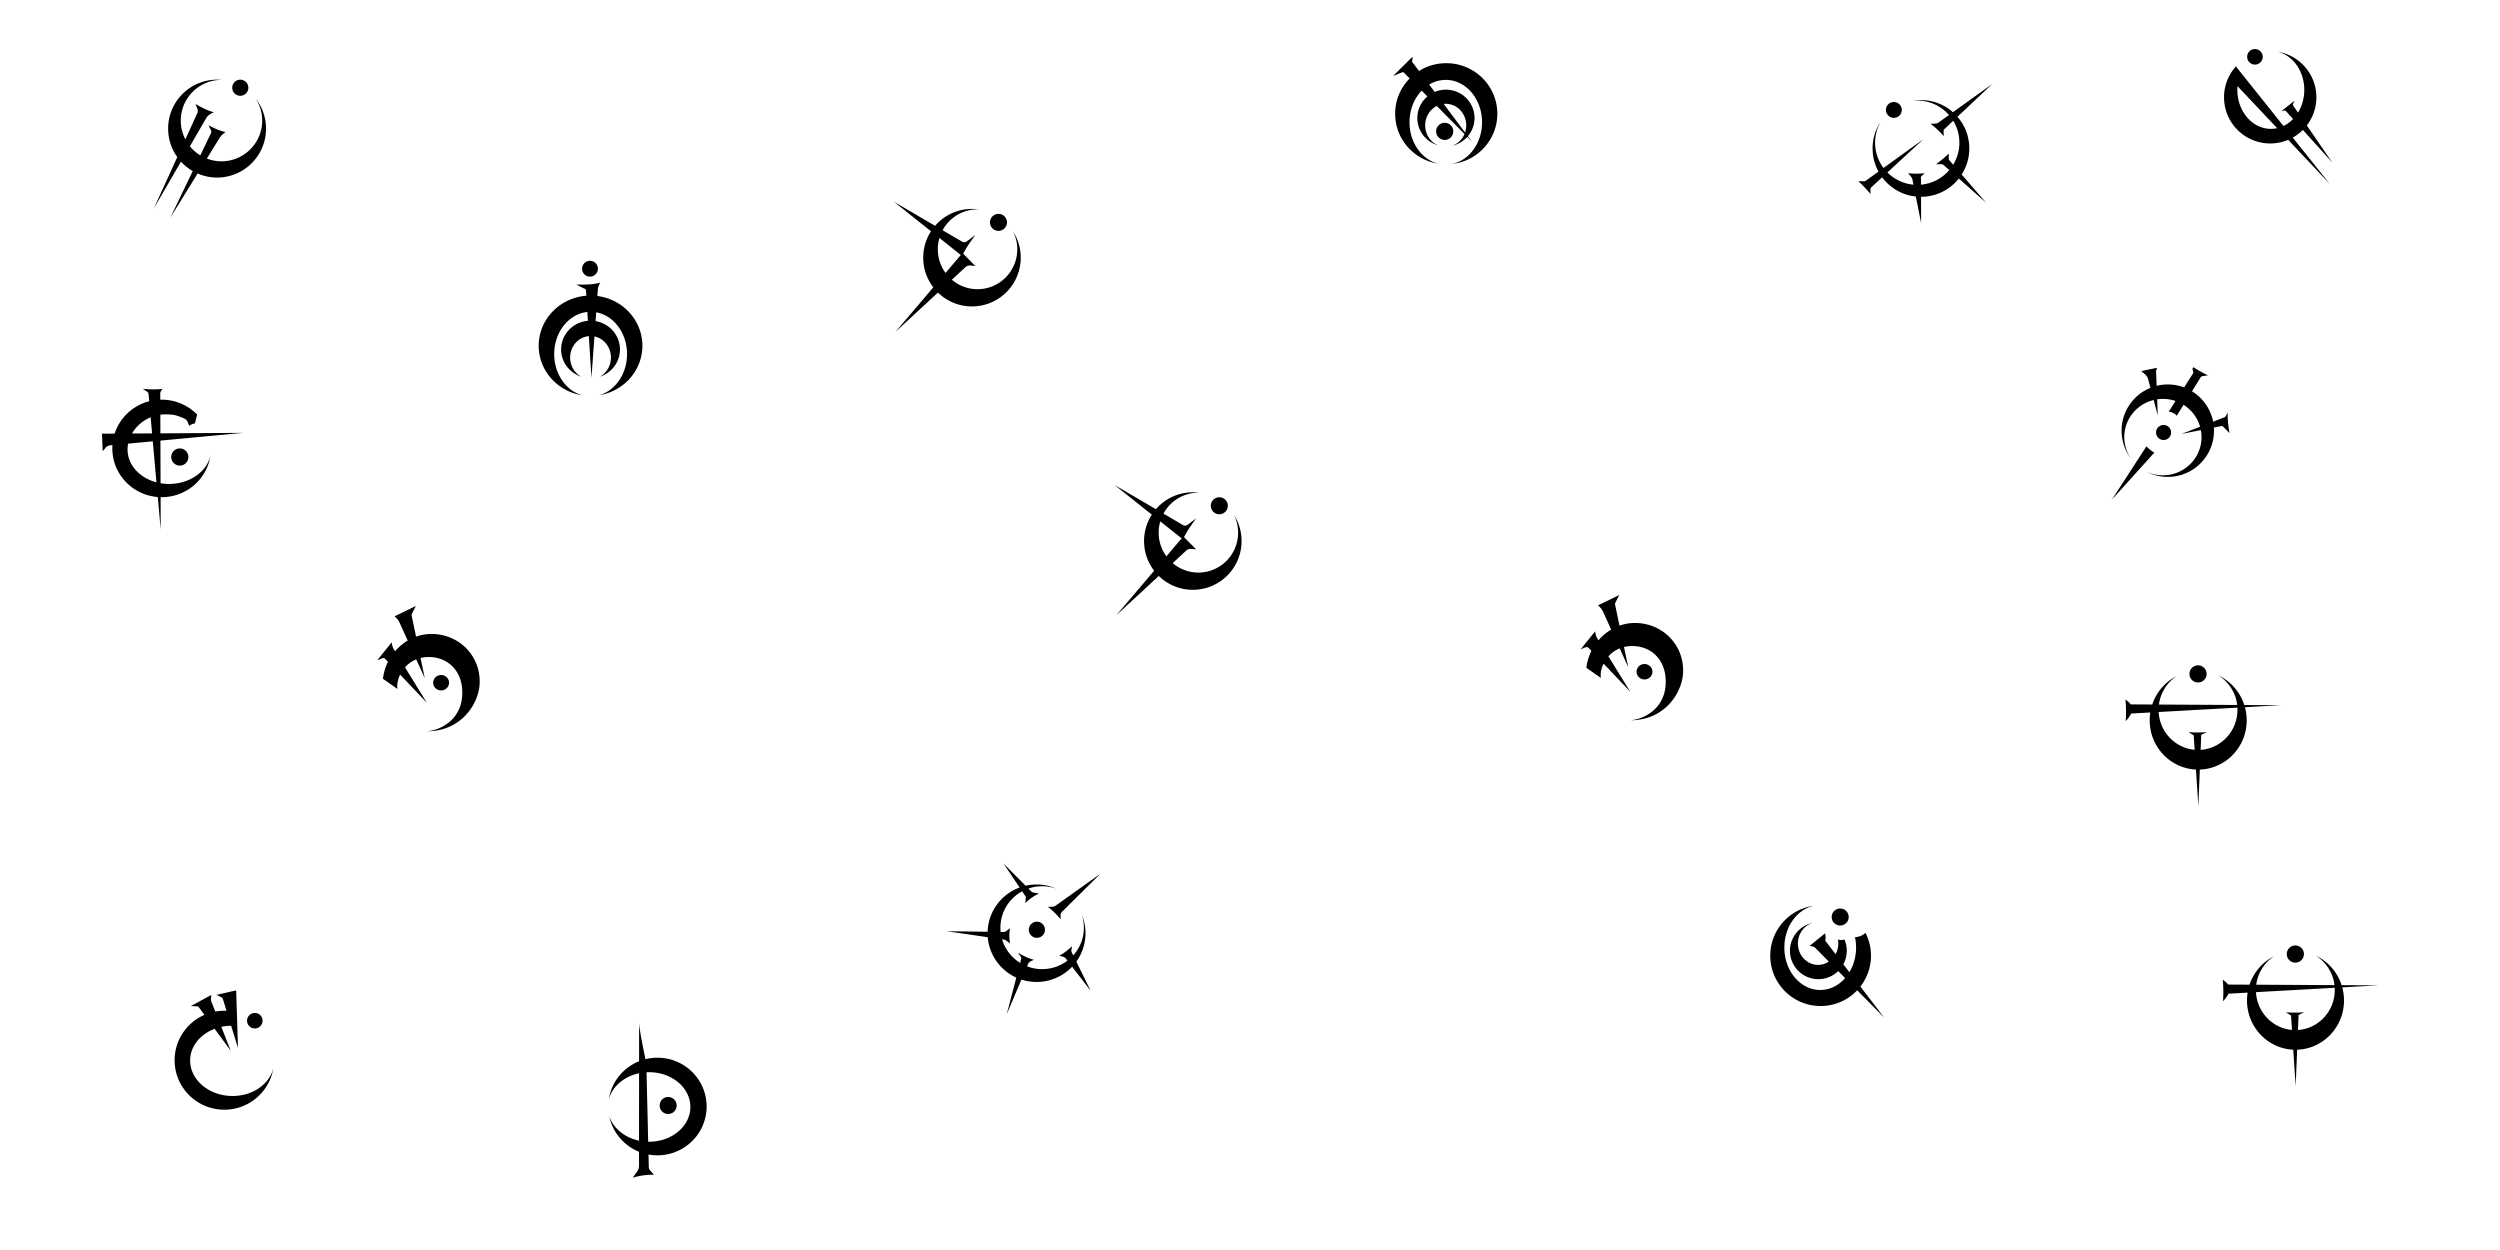 <?xml version="1.0" encoding="UTF-8"?>
<svg width="497.06mm" height="248.53mm" version="1.1" viewBox="0 0 497.06 248.53" xmlns="http://www.w3.org/2000/svg" xmlns:cc="http://creativecommons.org/ns#" xmlns:dc="http://purl.org/dc/elements/1.1/" xmlns:rdf="http://www.w3.org/1999/02/22-rdf-syntax-ns#">
 <path transform="scale(.265)" d="m1691.8 36.805a5.833 5.833 0 0 0-5.811 5.834 5.833 5.833 0 0 0 5.834 5.832 5.833 5.833 0 0 0 5.834-5.832 5.833 5.833 0 0 0-5.834-5.834 5.833 5.833 0 0 0-0.023 0zm17.062 2c11.412 2.75 19.992 14.525 19.992 28.635 0 6.368-1.754 12.255-4.721 17.057l-3.596-5.232a1.362 1.362 0 0 1-0.107-1.353l1.103-2.328-9.992 7.9 2.098-0.535a1.505 1.505 0 0 1 1.494 0.451l5.301 5.883c-2.109 2.187-4.535 3.964-7.189 5.229l-35.762-44.758-0.545 0.82-0.024-0.021a34.493 34.493 0 0 0-8.264 22.441c0 19.13 15.506 34.641 34.641 34.641 4.779 0 9.331-0.967 13.473-2.717l31.322 33.201-27.881-34.895c2.796-1.567 5.356-3.506 7.604-5.758l22.084 24.508-19.15-27.861c4.504-5.846 7.188-13.167 7.188-21.119 0.002-17.232-12.586-31.521-29.068-34.188zm-649.08 3.748-14.564 14.451 7.016-2.826a0.89 0.89 0 0 1 0.965 0.199l4.434 4.492c-6.734 6.836-10.889 16.173-10.889 26.475 0 18.938 14.022 34.63 32.352 37.473-12.322-3.035-21.57-15.801-21.57-31.088 0-9.438 3.525-17.909 9.117-23.73l4.311 4.367c-4.618 3.905-7.557 9.709-7.557 16.203 0 9.741 6.602 17.948 15.605 20.473-5.699-2.374-9.734-8.189-9.734-15.004 0-6.406 3.57-11.924 8.732-14.533l20.773 21.049c-1.727 4.082-5.02 7.276-9.084 8.74 4.405-1.009 8.28-3.374 11.184-6.613l3.281 3.324-2.853-3.809c3.115-3.692 5-8.438 5-13.627 0-11.76-9.606-21.291-21.453-21.291-2.991 0-5.837 0.61-8.424 1.707l-4.133-5.518c3.73-2.246 7.959-3.522 12.445-3.522 15.028 0 27.209 14.223 27.209 31.783 0 15.704-9.754 28.74-22.57 31.313 19.144-2.123 34.031-18.186 34.031-37.697 0-20.952-17.162-37.938-38.332-37.938-7.515 0-14.518 2.15-20.434 5.848l-5.309-7.088c0.369-1.006 0.466-2.258 0.451-3.613zm-896.91 17.219c-20.281 0-36.723 16.439-36.723 36.721 0 7.966 2.544 15.335 6.854 21.354l-17.578 38.521 20.352-35.088c2.551 2.788 5.531 5.175 8.828 7.07l-16.873 35.074 20.529-33.234c4.479 1.946 9.417 3.031 14.611 3.031 20.281 0 36.723-16.441 36.723-36.723a36.552 36.552 0 0 0-7.75-22.549h-0.002a30.386 30.386 0 0 1 4.873 16.537c0 16.86-13.673 30.539-30.541 30.539-3.876 0-7.579-0.729-10.99-2.045l9.748-15.781a9.3 9.3 0 0 1 2.711-2.822l1.522-1.365c-4.348-0.846-7.615-2.383-12.758-5.031l1.799 3.496a2.848 2.848 0 0 1 0.031 2.535l-7.963 16.553c-2.976-1.818-5.614-4.132-7.805-6.826l12.381-21.346a6.11 6.11 0 0 1 1.539-1.775c1.355-1.046 3.131-2.074 4.254-2.512-3.217-0.113-12.376-5.008-14-6.152l1.475 3.652a4.277 4.277 0 0 1-0.096 3.322l-8.955 19.625c-2.189-4.21-3.434-8.991-3.434-14.064 0-16.866 13.675-30.541 30.541-30.541h0.277c-1.179-0.114-2.371-0.176-3.58-0.176zm17.416 0.006a6.04 6.04 0 0 0-6.039 6.041 6.04 6.04 0 0 0 6.039 6.039 6.04 6.04 0 0 0 6.039-6.039 6.04 6.04 0 0 0-6.039-6.041zm1314.4 3.269-29.449 21.131c-6.396-5.646-14.79-9.078-23.992-9.078a36.463 36.463 0 0 0-6.275 0.553 31.928 31.928 0 0 1 3.498-0.197c9.508 0 18.026 4.2 23.82 10.84l-8.248 5.918a2.6 2.6 0 0 1-1.525 0.488l-4.072 0.17c3.711 2.762 6.737 5.721 9.863 9.268l-0.051-3.875a1.924 1.924 0 0 1 0.604-1.426l6.605-6.229c2.929 4.794 4.615 10.429 4.615 16.459 0 6.053-1.701 11.706-4.65 16.512l-2.705-3.121a2.537 2.537 0 0 1-0.621-1.656v-3.576c-2.669 2.698-5.965 5.354-9.596 7.988l3.998-0.023a2.681 2.681 0 0 1 1.793 0.676l4.203 3.727c-5.229 6.117-12.748 10.212-21.234 10.957l-0.021-5.396a1.525 1.525 0 0 1 0.572-1.203l2.246-2.023c-4.027 0.503-8.182 0.476-12.447 0l2.223 2.709a4.409 4.409 0 0 1 1.031 2.072l0.766 3.84c-7.618-0.676-14.458-4.048-19.557-9.162l26.896-24.857-29.82 21.482c-3.957-5.279-6.301-11.837-6.301-18.943a31.463 31.463 0 0 1 4.434-16.15 36.107 36.107 0 0 0-6.324 20.461c0 6.287 1.601 12.198 4.414 17.354l-9.435 6.797a2.618 2.618 0 0 1-1.602 0.492l-4.064-0.104a102.52 102.52 0 0 1 9.107 9.633l-0.061-3.496a1.937 1.937 0 0 1 0.623-1.457l8.188-7.566c5.895 7.913 14.938 13.338 25.275 14.424l3.977 19.963-0.082-19.762c11.486-0.018 21.713-5.377 28.348-13.723l20.51 18.186-18.363-21.189c3.619-5.643 5.727-12.349 5.727-19.551 0-9.095-3.354-17.4-8.883-23.768l26.045-24.564zm184.06 1.586 29.736 31.52c-1.537 0.343-3.123 0.529-4.746 0.529-13.863 0-25.102-13.097-25.102-29.242a33.118 33.118 0 0 1 0.111-2.807zm-257.83 11.896a5.946 5.946 0 0 0-5.945 5.947 5.946 5.946 0 0 0 5.945 5.945 5.946 5.946 0 0 0 5.947-5.945 5.946 5.946 0 0 0-5.947-5.947zm-336.25 1.361c8.513 0 15.412 7.227 15.412 16.146 0 1.883-0.316 3.684-0.883 5.363l-16.053-21.428c0.501-0.052 1.009-0.082 1.524-0.082zm-0.816 14.227a6.436 6.436 0 0 0-6.354 6.436 6.436 6.436 0 0 0 6.436 6.436 6.436 6.436 0 0 0 6.436-6.436 6.436 6.436 0 0 0-6.436-6.436 6.436 6.436 0 0 0-0.082 0zm-413.27 59.166 27.926 22.227c-3.687 5.71-5.834 12.508-5.834 19.811 0 8.381 2.824 16.097 7.564 22.266l-28.453 33.471 31.941-29.545c6.592 6.426 15.594 10.389 25.527 10.389 20.204 0 36.58-16.376 36.58-36.58a36.396 36.396 0 0 0-5.697-19.596 29.93 29.93 0 0 1 3.102 13.301c0 16.54-13.345 29.949-29.807 29.949-7.35 0-14.074-2.679-19.271-7.111l10.088-9.332a5.129 5.129 0 0 1 4.078-1.33l3.449 0.404-9.111-9.254c2.125-4.205 5.357-8.984 9.188-14.08l-6.547 4.863a3.124 3.124 0 0 1-3.441 0.189l-14.639-8.576c5.048-9.334 14.891-15.67 26.207-15.67 0.311 0 0.619 0.013 0.928 0.023a36.862 36.862 0 0 0-5.106-0.361c-11.07 0-20.984 4.923-27.691 12.691l-30.98-18.148zm78.518 9.182a6.38 6.38 0 0 0-6.34 6.381 6.38 6.38 0 0 0 6.379 6.379 6.38 6.38 0 0 0 6.379-6.379 6.38 6.38 0 0 0-6.379-6.381 6.38 6.38 0 0 0-0.039 0zm-44.256 18.086 16.031 12.76-11.447 13.467c-3.645-4.968-5.803-11.107-5.803-17.752 0-2.945 0.43-5.786 1.219-8.475zm-262.27 17.137a5.93 5.93 0 1 0 6.023 5.93 5.93 5.93 0 0 0-5.93-5.93 5.93 5.93 0 0 0-0.094 0zm7.67 16.359c-4.619 1.418-10.989 1.616-17.875 1.467l5.346 2.711c1.117 0.557 1.852 0.557 1.932 1.807l0.242 3.859c-19.993 1.567-35.717 17.761-35.717 37.518 0 18.841 14.302 34.452 32.961 37.219-12.206-3.173-21.33-15.822-21.33-30.951 0-16.553 10.919-30.138 24.85-31.59l0.414 6.615c-11.254 0.989-20.07 10.223-20.07 21.473 0 9.537 6.339 17.623 15.123 20.475-4.953-2.684-8.35-8.104-8.35-14.377 0-8.46 6.17-15.39 14.018-16.078l1.963 31.312 2.244-31.078c7.048 1.442 12.373 7.982 12.373 15.844 0 6.273-3.397 11.699-8.35 14.371 8.784-2.845 15.123-10.932 15.123-20.475 0-10.652-7.914-19.497-18.316-21.24l0.477-6.607c13.107 2.335 23.146 15.483 23.146 31.355 0 15.045-9.022 27.636-21.125 30.896 18.506-2.898 32.641-18.431 32.641-37.164 0-19.115-14.717-34.892-33.779-37.318l0.385-5.318a6.645 6.645 0 0 1 0.561-2.234l1.115-2.49zm1195.4 63.459-0.736 1.262 0.602 2.203c0.125 0.456 0.149 0.63-0.072 1.105l-6.725 10.607c-3.812-1.441-7.94-2.234-12.256-2.234-2.893 0-5.702 0.36-8.389 1.027l-0.402-10.361a5.445 5.445 0 0 1 0.361-2.09l0.406-1.08-11.879 2.457 3.15 2.736c0.69 0.708 1.655 2.056 1.898 3.012l1.82 6.84c-12.69 5.152-21.643 17.596-21.643 32.135a34.517 34.517 0 0 0 7.076 20.982 28.313 28.313 0 0 1-5.043-16.156c0-13.465 9.387-24.755 22.039-27.83l3.076 11.559-0.469-12.072c1.412-0.209 2.856-0.32 4.326-0.32 3.318 0 6.504 0.56 9.473 1.576l-5.051 7.967c1.788 0.352 4.216 0.99 5.967 3.09l5.096-8.189c5.96 3.737 10.444 9.563 12.4 16.441l-13.928 5.396 14.523-2.861c0.318 1.701 0.492 3.452 0.492 5.244 0 15.831-12.972 28.664-28.973 28.664a29.116 29.116 0 0 1-12.242-2.684 34.512 34.512 0 0 0 15.912 3.869c19.152 0 34.674-15.526 34.674-34.676 0-0.789-0.036-1.568-0.088-2.344l5.713-1.125a1.204 1.204 0 0 1 1.096 0.346l4.938 4.969c-1.204-6.652-1.61-13.055-1.355-15.412l-1.428 2.494a1.975 1.975 0 0 1-1.018 1.02l-8.518 3.301c-1.901-9.632-7.79-17.829-15.877-22.803l6.48-10.416c0.595-0.757 0.594-0.757 1.66-0.939l3.953-0.668c-2.755-1.016-6.882-3.449-11.043-6.041zm-1538.5 16.236 3.394 2.258a2.068 2.068 0 0 1 0.912 1.535l0.494 5.514c-12.286 3.159-22.087 12.402-25.918 24.281l-9.537 0.057 0.564 13.111 2.662-3.102c0.524-0.54 1.866-1.185 2.619-1.256l2.043-0.191c-0.057 0.827-0.096 1.659-0.096 2.5 0 19.237 15.023 34.994 34.102 36.459l2.195 24.506-0.08-24.402c0.263 0.005 0.523 0.02 0.787 0.02 18.569 0 33.94-13.522 36.596-31.148-2.692 12.063-15.656 21.213-31.035 21.213-2.19 0-4.325-0.186-6.383-0.539l-0.105-31.979 62.035-5.812-62.053 0.363-0.045-13.99c1.165-0.148 2.351-0.234 3.559-0.234 3.03 0 5.934 0.085 8.629 0.904l0.217 0.08c2.107 0.664 4.33 1.44 6.221 2.488a3.754 3.754 0 0 1 1.607 1.752l1.518 3.393a8.255 8.255 0 0 1 4.201-1.852l1.668-6.606a37.091 37.091 0 0 0-26.629-11.195c-0.345 0-0.685 0.016-1.027 0.025l-0.016-4.619a3.477 3.477 0 0 1 0.574-1.926l1.061-1.607c-4.447 0.558-9.411 0.495-14.734 0zm5.877 21.324 1.084 12.1-15.053 0.088c3.039-5.277 7.963-9.702 13.969-12.188zm1510.2 5.783a5.645 5.645 0 0 0-5.568 5.644 5.645 5.645 0 0 0 5.645 5.644 5.645 5.645 0 0 0 5.646-5.644 5.645 5.645 0 0 0-5.646-5.644 5.645 5.645 0 0 0-0.076 0zm-1508.6 12.264 2.758 30.777c-12.624-3.313-21.682-13.096-21.682-24.65 0-1.476 0.158-2.947 0.449-4.396l18.475-1.73zm1495.8 3.768-25.906 39.969 31.832-35.254c-2.252-1.268-4.172-2.901-5.926-4.715zm-1475.6 1.57a6.436 6.436 0 0 0-6.352 6.436 6.436 6.436 0 0 0 6.436 6.436 6.436 6.436 0 0 0 6.436-6.436 6.436 6.436 0 0 0-6.436-6.436 6.436 6.436 0 0 0-0.084 0zm701.45 27.449 27.926 22.227c-3.687 5.71-5.834 12.508-5.834 19.811 0 8.381 2.824 16.097 7.564 22.266l-28.453 33.471 31.941-29.545c6.592 6.426 15.594 10.389 25.527 10.389 20.204 0 36.582-16.376 36.582-36.58a36.396 36.396 0 0 0-5.699-19.596 29.93 29.93 0 0 1 3.102 13.301c0 16.54-13.345 29.949-29.807 29.949-7.35 0-14.074-2.679-19.271-7.111l10.088-9.332a5.129 5.129 0 0 1 4.078-1.33l3.449 0.404-9.111-9.254c2.125-4.205 5.357-8.984 9.188-14.08l-6.547 4.863a3.124 3.124 0 0 1-3.441 0.189l-14.639-8.576c5.048-9.334 14.891-15.67 26.207-15.67 0.311 0 0.619 0.013 0.928 0.023a36.862 36.862 0 0 0-5.106-0.361c-11.07 0-20.983 4.923-27.691 12.691l-30.98-18.148zm78.518 9.182a6.38 6.38 0 0 0-6.34 6.381 6.38 6.38 0 0 0 6.379 6.379 6.38 6.38 0 0 0 6.381-6.379 6.38 6.38 0 0 0-6.381-6.381 6.38 6.38 0 0 0-0.039 0zm-44.256 18.086 16.031 12.76-11.447 13.467c-3.645-4.968-5.803-11.107-5.803-17.752 0-2.945 0.43-5.786 1.219-8.475zm344.38 55.246-15.926 7.74 1.273 1.256a11.927 11.927 0 0 1 2.475 3.562l6.078 13.395c-3.572 2.126-6.786 4.853-9.504 8.027l-0.799-1.293a11.31 11.31 0 0 1-1.57-4.32l-0.16-1.102-10.84 13.512 3.697-1.543a2.062 2.062 0 0 1 2.293 0.48l2.092 2.203c-1.976 3.935-3.295 8.222-3.801 12.678l10.887 7.66c-0.489-3.089 0.184-6.998 2.01-10.758l20.07 21.137-16.424-26.586c2.196-2.47 5.011-4.596 8.449-5.992l6.418 14.145-3.189-15.178c2.166-0.529 4.527-0.792 7.094-0.703 13.458 0.452 22.844 9.885 24.064 23.297 2.007 22.048-14.787 31.388-26.16 32.365 25.557-0.008 38.974-20.689 39.359-36.375 0.536-21.255-16.709-37.335-37.539-36.582-3.537 0.126-6.956 0.819-10.186 1.973l-3.211-15.283c-0.271-1.262-0.097-1.568 0.49-2.717l2.559-4.998zm-902.91 8.242-15.926 7.738 1.273 1.258a11.927 11.927 0 0 1 2.475 3.561l6.078 13.396c-3.572 2.126-6.786 4.853-9.504 8.027l-0.799-1.293a11.31 11.31 0 0 1-1.57-4.32l-0.16-1.102-10.84 13.512 3.697-1.545a2.062 2.062 0 0 1 2.293 0.482l2.092 2.203c-1.976 3.935-3.295 8.223-3.801 12.678l10.887 7.658c-0.49-3.089 0.184-6.998 2.01-10.758l20.07 21.139-16.424-26.586c2.196-2.47 5.011-4.596 8.449-5.992l6.418 14.143-3.188-15.176c2.166-0.528 4.525-0.794 7.092-0.705 13.458 0.452 22.844 9.887 24.064 23.299 2.007 22.048-14.787 31.388-26.16 32.365 25.557-0.008 38.974-20.691 39.359-36.377 0.536-21.255-16.709-37.333-37.539-36.58-3.536 0.126-6.954 0.817-10.184 1.971l-3.211-15.281c-0.271-1.262-0.099-1.568 0.488-2.717l2.559-4.998zm921.83 43.559c-3.291 0-5.957 2.588-5.957 5.781 0 3.187 2.668 5.779 5.957 5.777 3.289-0.001 5.951-2.59 5.951-5.783l0.006 0.006c0-3.193-2.666-5.781-5.957-5.781zm415.22 0.965a6.436 6.436 0 0 0-6.352 6.436 6.436 6.436 0 0 0 6.436 6.436 6.436 6.436 0 0 0 6.436-6.436 6.436 6.436 0 0 0-6.436-6.436 6.436 6.436 0 0 0-0.084 0zm-1318.1 7.275c-3.291 0-5.955 2.588-5.955 5.781 0 3.187 2.666 5.779 5.955 5.777 3.289-0.001 5.951-2.59 5.951-5.783l0.006 0.006c0-3.193-2.666-5.781-5.957-5.781zm1333.6 0.404a30.204 30.204 0 0 1 13.959 22.062l-58.705-0.312a30.209 30.209 0 0 1 13.252-21.314c-8.551 4.327-15.173 11.982-18.27 21.287l-16.23-0.086c-0.65-1.231-2.189-2.427-3.914-3.613 0.577 4.902 0.578 10.34 0.227 16.107a22.079 22.079 0 0 0 4.139-5.644l14.322-0.795c-0.301 1.915-0.473 3.874-0.473 5.875 0 19.859 15.397 36.06 34.717 36.951l1.789 27.367 1.119-27.355c19.527-0.662 35.16-16.947 35.16-36.963 0-3.402-0.47-6.688-1.316-9.816l27.209-1.512-27.699-0.148c-3.147-9.794-10.19-17.798-19.285-22.09zm14.129 24.062a30.204 30.204 0 0 1 0.039 1.639c0 15.961-12.207 29.012-27.631 30.035l0.459-11.217 4.111-2.07a104.85 104.85 0 0 1-13.596 0.037l3.838 2.408 0.705 10.797c-14.618-1.263-26.208-13.341-27.002-28.348l59.076-3.281zm-925.83 116.9 12.127 18.055c-13.693 5.028-23.537 17.947-23.99 33.213l-30.814-0.424 30.918 4.508c1.099 13.514 9.574 24.948 21.42 30.309l-7.176 27.432 11.018-25.943c3.571 1.153 7.38 1.781 11.338 1.781 10.515 0 19.99-4.405 26.686-11.453l13.959 18.148-10.811-21.941c4.335-6.002 6.896-13.36 6.896-21.316a36.299 36.299 0 0 0-2.9-14.266 30.841 30.841 0 0 1 1.695 10.098c0 7.985-3.032 15.265-8.014 20.771l-0.979-1.984a3.783 3.783 0 0 1-0.34-2.309l0.451-2.619c-2.976 2.851-6.144 5.345-9.635 7.227l2.672 0.617a4.102 4.102 0 0 1 2.33 1.496l1.178 1.531c-5.266 3.99-11.839 6.365-18.975 6.365-3.994 0-7.812-0.75-11.324-2.103l0.713-1.678a4.03 4.03 0 0 1 1.992-2.072l2.447-1.152c-3.733-0.903-7.754-2.785-11.969-5.344l2.066 3.012a2.199 2.199 0 0 1 0.314 1.807l-0.748 2.857c-6.473-3.997-11.365-10.273-13.547-17.699l1.266 0.184a3.878 3.878 0 0 1 1.709 0.689l2.994 2.156c-0.665-3.916-0.741-7.716 0-11.365l-3.1 2.312a2.71 2.71 0 0 1-1.656 0.535l-2.305-0.031c-0.108-1.053-0.166-2.122-0.166-3.203 0-11.772 6.588-22.013 16.301-27.293l2.438 3.631a1.9 1.9 0 0 1 0.314 1.242l-0.387 3.99c2.723-2.823 6.172-5.199 10.199-7.227l-4.316-0.768a2.455 2.455 0 0 1-1.312-0.688l-2.238-2.25c3.23-1.119 6.7-1.734 10.314-1.734a31.44 31.44 0 0 1 10.838 1.916 36.731 36.731 0 0 0-15.053-3.215c-2.819 0-5.561 0.325-8.197 0.924l-16.643-16.729zm72.787 7.715-33.928 24.16a3.342 3.342 0 0 1-1.885 0.619l-3.555 0.059a59.931 59.931 0 0 1 9.484 9.334l-0.023-3.025a3.613 3.613 0 0 1 1.078-2.602l28.828-28.545zm534.8 24.105c-18.245 2.677-32.254 18.388-32.254 37.377 0 20.868 16.918 37.785 37.785 37.785 10.805 0 20.543-4.542 27.43-11.812l20.272 20.508-17.861-23.314c4.975-6.399 7.945-14.433 7.945-23.166a37.608 37.608 0 0 0-4.119-17.152c-1.998 1.921-4.628 3.101-7.875 3.258a37.454 37.454 0 0 1 0.816 7.799c0 6.901-1.861 13.283-5.014 18.498l-4.543-5.93a21.31 21.31 0 0 0 0.807-18.641c-1.388 0.453-2.86 0.744-4.873-0.006a16.985 16.985 0 0 1 0.281 3.055c0 2.916-0.747 5.642-2.033 7.998l-7.732-10.094c0.48-2.515 0.095-4.271-0.113-5.588l-11.629 9.484 2.258 0.416a3.628 3.628 0 0 1 1.928 1.018l10.215 10.334c-2.334 1.553-5.089 2.465-8.051 2.465-8.371 0-15.156-7.186-15.156-16.033 0-7.376 4.72-13.577 11.141-15.443a21.31 21.31 0 1 0 19.107 36.137l5.178 5.238c-4.839 5.525-11.419 8.93-18.678 8.93-14.866 0-26.908-14.253-26.908-31.838 0-15.466 9.322-28.351 21.678-31.232v-0.049zm20.184 2.002a6.38 6.38 0 0 0-6.342 6.379 6.38 6.38 0 0 0 6.381 6.381 6.38 6.38 0 0 0 6.379-6.381 6.38 6.38 0 0 0-6.379-6.379 6.38 6.38 0 0 0-0.039 0zm-602.67 9.871a6.059 6.059 0 0 0-6.059 6.059 6.059 6.059 0 0 0 6.059 6.061 6.059 6.059 0 0 0 6.061-6.061 6.059 6.059 0 0 0-6.061-6.059zm944.2 17.854a6.436 6.436 0 0 0-6.436 6.436 6.436 6.436 0 0 0 6.436 6.436 6.436 6.436 0 0 0 6.436-6.436 6.436 6.436 0 0 0-6.436-6.436zm15.412 7.682a30.204 30.204 0 0 1 13.961 22.062l-58.707-0.312a30.209 30.209 0 0 1 13.252-21.314c-8.551 4.327-15.171 11.982-18.268 21.287l-16.232-0.086c-0.65-1.231-2.189-2.427-3.914-3.613 0.577 4.902 0.578 10.34 0.227 16.107a22.079 22.079 0 0 0 4.141-5.644l14.322-0.795c-0.301 1.915-0.473 3.872-0.473 5.873 0 19.86 15.397 36.062 34.717 36.953l1.787 27.367 1.119-27.355c19.527-0.661 35.162-16.949 35.162-36.965 0-3.402-0.472-6.686-1.318-9.814l27.211-1.512-27.701-0.148c-3.147-9.794-10.19-17.798-19.285-22.09zm14.129 24.062a30.204 30.204 0 0 1 0.039 1.639c0 15.961-12.207 29.012-27.631 30.035l0.459-11.217 4.111-2.07a104.85 104.85 0 0 1-13.596 0.037l3.84 2.408 0.705 10.797c-14.618-1.263-26.21-13.341-27.004-28.348l59.076-3.281zm-1574.5 1.955-14.777 3.363 3.764 1.883a2.079 2.079 0 0 1 1.053 1.246l2.721 8.816a37.716 37.716 0 0 0-1.654-0.039c-2.312-3.4e-4 -4.57 0.22-6.766 0.621l-3-7.604a3.914 3.914 0 0 1-0.262-1.734l0.24-3.117-15.328 8.34 5.049 0.227a0.972 0.972 0 0 1 0.742 0.395l4.391 5.979c-13.155 5.734-22.352 18.806-22.352 34.025 0 20.511 16.696 37.119 37.283 37.119 18.516 0 33.87-13.449 36.777-31.072-3.006 12.206-16.102 21.176-31.574 20.768-17.413-0.459-31.218-12.624-30.834-27.172 0.274-10.417 7.755-19.22 18.371-23.215l12.098 16.477-7.082-17.953c2.36-0.507 4.827-0.784 7.365-0.814l5.139 16.652-1.363-43.189zm13.984 16.938a5.815 5.815 0 1 0 5.816 5.752 5.784 5.784 0 0 0-5.816-5.752zm288.33 7.344-0.02 28.889c-11.883 4.762-20.699 15.485-22.672 28.443 2.604-9.541 11.418-17.072 22.666-19.436l-0.035 50.586c-10.83-2.286-19.398-9.371-22.328-18.418 2.451 12.176 10.986 22.169 22.322 26.73l-0.008 10.557a7.388 7.388 0 0 1-1.404 4.328l-3.34 4.611c5.269-1.656 10.598-2.336 15.957-2.258l-2.91-3.252a3.781 3.781 0 0 1-0.961-2.432l-0.227-9.494c2.183 0.4 4.432 0.613 6.732 0.613 20.369 0 36.883-16.396 36.883-36.619 0-20.223-16.513-36.617-36.883-36.617-3.114 0-6.135 0.39-9.023 1.111-2.289-11.233-4.525-22.314-4.75-27.344zm7.488 37.107c17.106 0 30.975 11.678 30.975 26.082 0 14.404-13.867 26.08-30.975 26.08-0.228 0-0.449-0.019-0.676-0.023l-1.238-52.084c0.634-0.033 1.27-0.055 1.914-0.055zm14.277 18.592a6.38 6.38 0 0 0-6.34 6.381 6.38 6.38 0 0 0 6.379 6.379 6.38 6.38 0 0 0 6.381-6.379 6.38 6.38 0 0 0-6.381-6.381 6.38 6.38 0 0 0-0.039 0z" stroke-width=".151"/>
</svg>
